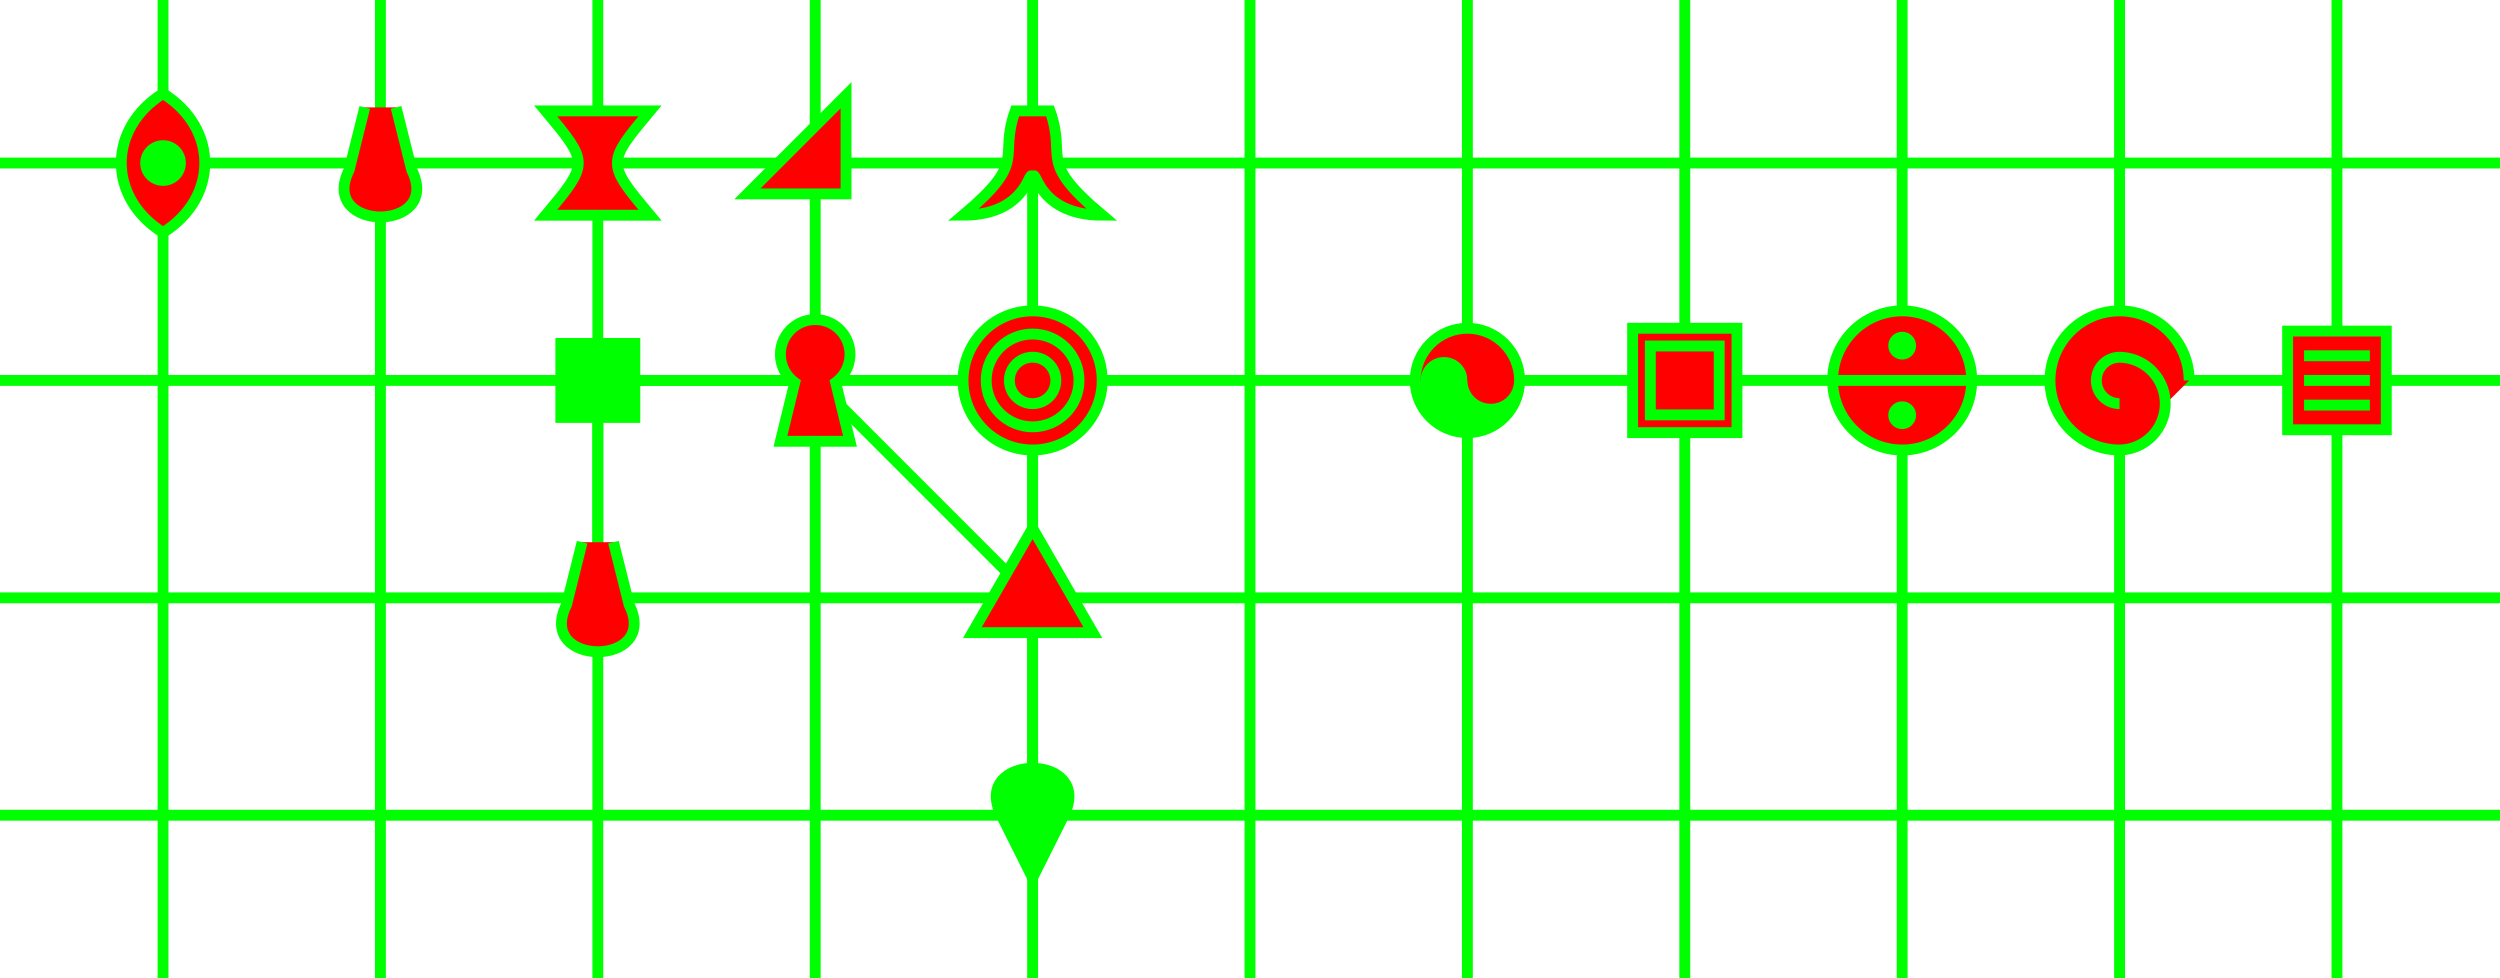 <svg xmlns="http://www.w3.org/2000/svg" 
     xmlns:xlink="http://www.w3.org/1999/xlink" width='230mm' height='90mm' viewBox='0 0 230 90' version='1.1'>
		<path stroke-linecap="round" stroke-width='1' fill='transparent' stroke='#00ff00' d='M -25 0 L -25 247 M -5 0 L -5 247 M 15 0 L 15 247 M 35 0 L 35 247 M 55 0 L 55 247 M 75 0 L 75 247 M 95 0 L 95 247 M 115 0 L 115 247 M 135 0 L 135 247 M 155 0 L 155 247 M 175 0 L 175 247 M 195 0 L 195 247 M 215 0 L 215 247 M 0 -25 L 632 -25 M 0 -5 L 632 -5 M 0 15 L 632 15 M 0 35 L 632 35 M 0 55 L 632 55 M 0 75 L 632 75 '/>
		<path stroke-linecap="round" stroke-width='1' fill='transparent' stroke='#00ff00' d='M 55 55 L 55 35 M 75 35 L 55 35 M 95 55 L 75 35 M 95 55 L 95 35 M 95 75 L 95 55 '/>
		<rect stroke-width='1' x='51.596' y='31.596' width='6.809' height='6.809' fill='#00ff00' stroke='#00ff00' />
		<path  stroke-width='1' fill='#ff0000' stroke='#00ff00' d='M 76.881 35.189 A 3.2 3.2 0 1 0 73.119 35.189 L 71.8 40.6 L 78.2 40.6 Z '/>
		<path  stroke-width='1' fill='#ff0000' stroke='#00ff00' d='M 95 48.6 L 100.542 58.2 L 89.458 58.2 Z '/>
		<path  stroke-width='1' fill='#00ff00' stroke='#00ff00' d='M 95 80.76 L 92.12 75 C 89.24 69.24, 100.76 69.24, 97.88 75 Z '/>
		<circle stroke-width='1' cx='95' cy='35' r='6.4' fill='#ff0000' stroke='#00ff00' />
		<circle stroke-width='1' cx='95' cy='35' r='4.269' fill='#ff0000' stroke='#00ff00' />
		<circle stroke-width='1' cx='95' cy='35' r='2.138' fill='#ff0000' stroke='#00ff00' />
		<path  stroke-width='1' fill='#ff0000' stroke='#00ff00' d='M 53.56 49.88 L 52.12 55.64 C 49.24 61.4 , 60.76 61.4 , 57.88 55.64 L 56.44 49.88 '/>
		<path  stroke-width='1' fill='#ff0000' stroke='#00ff00' d='M 15 8.6 C 9.88 11.8 , 9.88 18.2 , 15 21.4 C 20.12 18.2 , 20.12 11.8 , 15 8.6 Z  '/>
		<circle stroke-width='1' cx='15' cy='15' r='1.6' fill='#00ff00' stroke='#00ff00' />
		<path  stroke-width='1' fill='#ff0000' stroke='#00ff00' d='M 33.56 9.88 L 32.12 15.64 C 29.24 21.4 , 40.76 21.4 , 37.88 15.64 L 36.44 9.88 '/>
		<path  stroke-width='1' fill='#ff0000' stroke='#00ff00' d='M 50.2 10.2 L 59.8 10.2 C 55.8 15 , 55.8 15 , 59.8 19.8 L 50.2 19.8 C 54.2 15 , 54.2 15 , 50.2 10.2 Z  '/>
		<path  stroke-width='1' fill='#ff0000' stroke='#00ff00' d='M 77.837 8.759 L 77.837 17.837 L 68.759 17.837 Z  '/>
		<path  stroke-width='1' fill='#ff0000' stroke='#00ff00' d='M 93.4 10.2 C 91.8 14.68 94.68 14.68 88.6 19.8 C 95 19.8 94.68 14.68 95 16.6 C 95.32 14.68 95 19.8 101.4 19.8 C 95.32 14.68 98.2 14.68 96.6 10.2 Z  '/>
		<circle stroke-width='1' cx='135' cy='35' r='4.8' fill='#ff0000' stroke='#00ff00' />
		<path  stroke-width='1' fill='#00ff00' stroke='transparent' d='M 130.2 35 A 4.8 4.8 0 0 0 139.8 35Z '/>
		<circle stroke-width='1' cx='132.85' cy='35' r='2.15' fill='#00ff00' stroke='transparent' />
		<circle stroke-width='1' cx='137.15' cy='35' r='2.15' fill='#ff0000' stroke='transparent' />
		<path  stroke-width='1' fill='#ff0000' stroke='#00ff00' d='M 150.2 30.2 L 159.8 30.2 L 159.8 39.8 L 150.2 39.8 Z  M 151.832 31.832 L 158.168 31.832 L 158.168 38.168 L 151.832 38.168 Z  '/>
		<circle stroke-width='1' cx='175' cy='35' r='6.4' fill='#ff0000' stroke='#00ff00' />
		<path  stroke-width='1' fill='#ff0000' stroke='#00ff00' d='M 168.6 35 L 181.4 35 '/>
		<circle stroke-width='1' cx='175' cy='31.8' r='1.28' fill='#00ff00' stroke='transparent' />
		<circle stroke-width='1' cx='175' cy='38.2' r='1.28' fill='#00ff00' stroke='transparent' />
		<path  stroke-width='1' fill='#ff0000' stroke='#00ff00' d='M 201.4 35 A 6.4 6.4 0 1 0 201.4 35 '/>
		<path  stroke-width='1' fill='#ff0000' stroke='#00ff00' d='M 195 32.867 A 2.133 2.133 0 0 0 195 37.133 M 195 41.4 A 4.267 4.267 0 0 0 195 32.867 M 201.4 35 A 6.4 6.4 0 1 0 195 41.4 '/>
		<path  stroke-width='1' fill='#ff0000' stroke='#00ff00' d='M 210.461 30.461 L 219.539 30.461 L 219.539 39.539 L 210.461 39.539  Z  M 211.974 32.73 L 218.026 32.73 M 211.974 35 L 218.026 35 M 211.974 37.27 L 218.026 37.27 '/>
	</svg>
